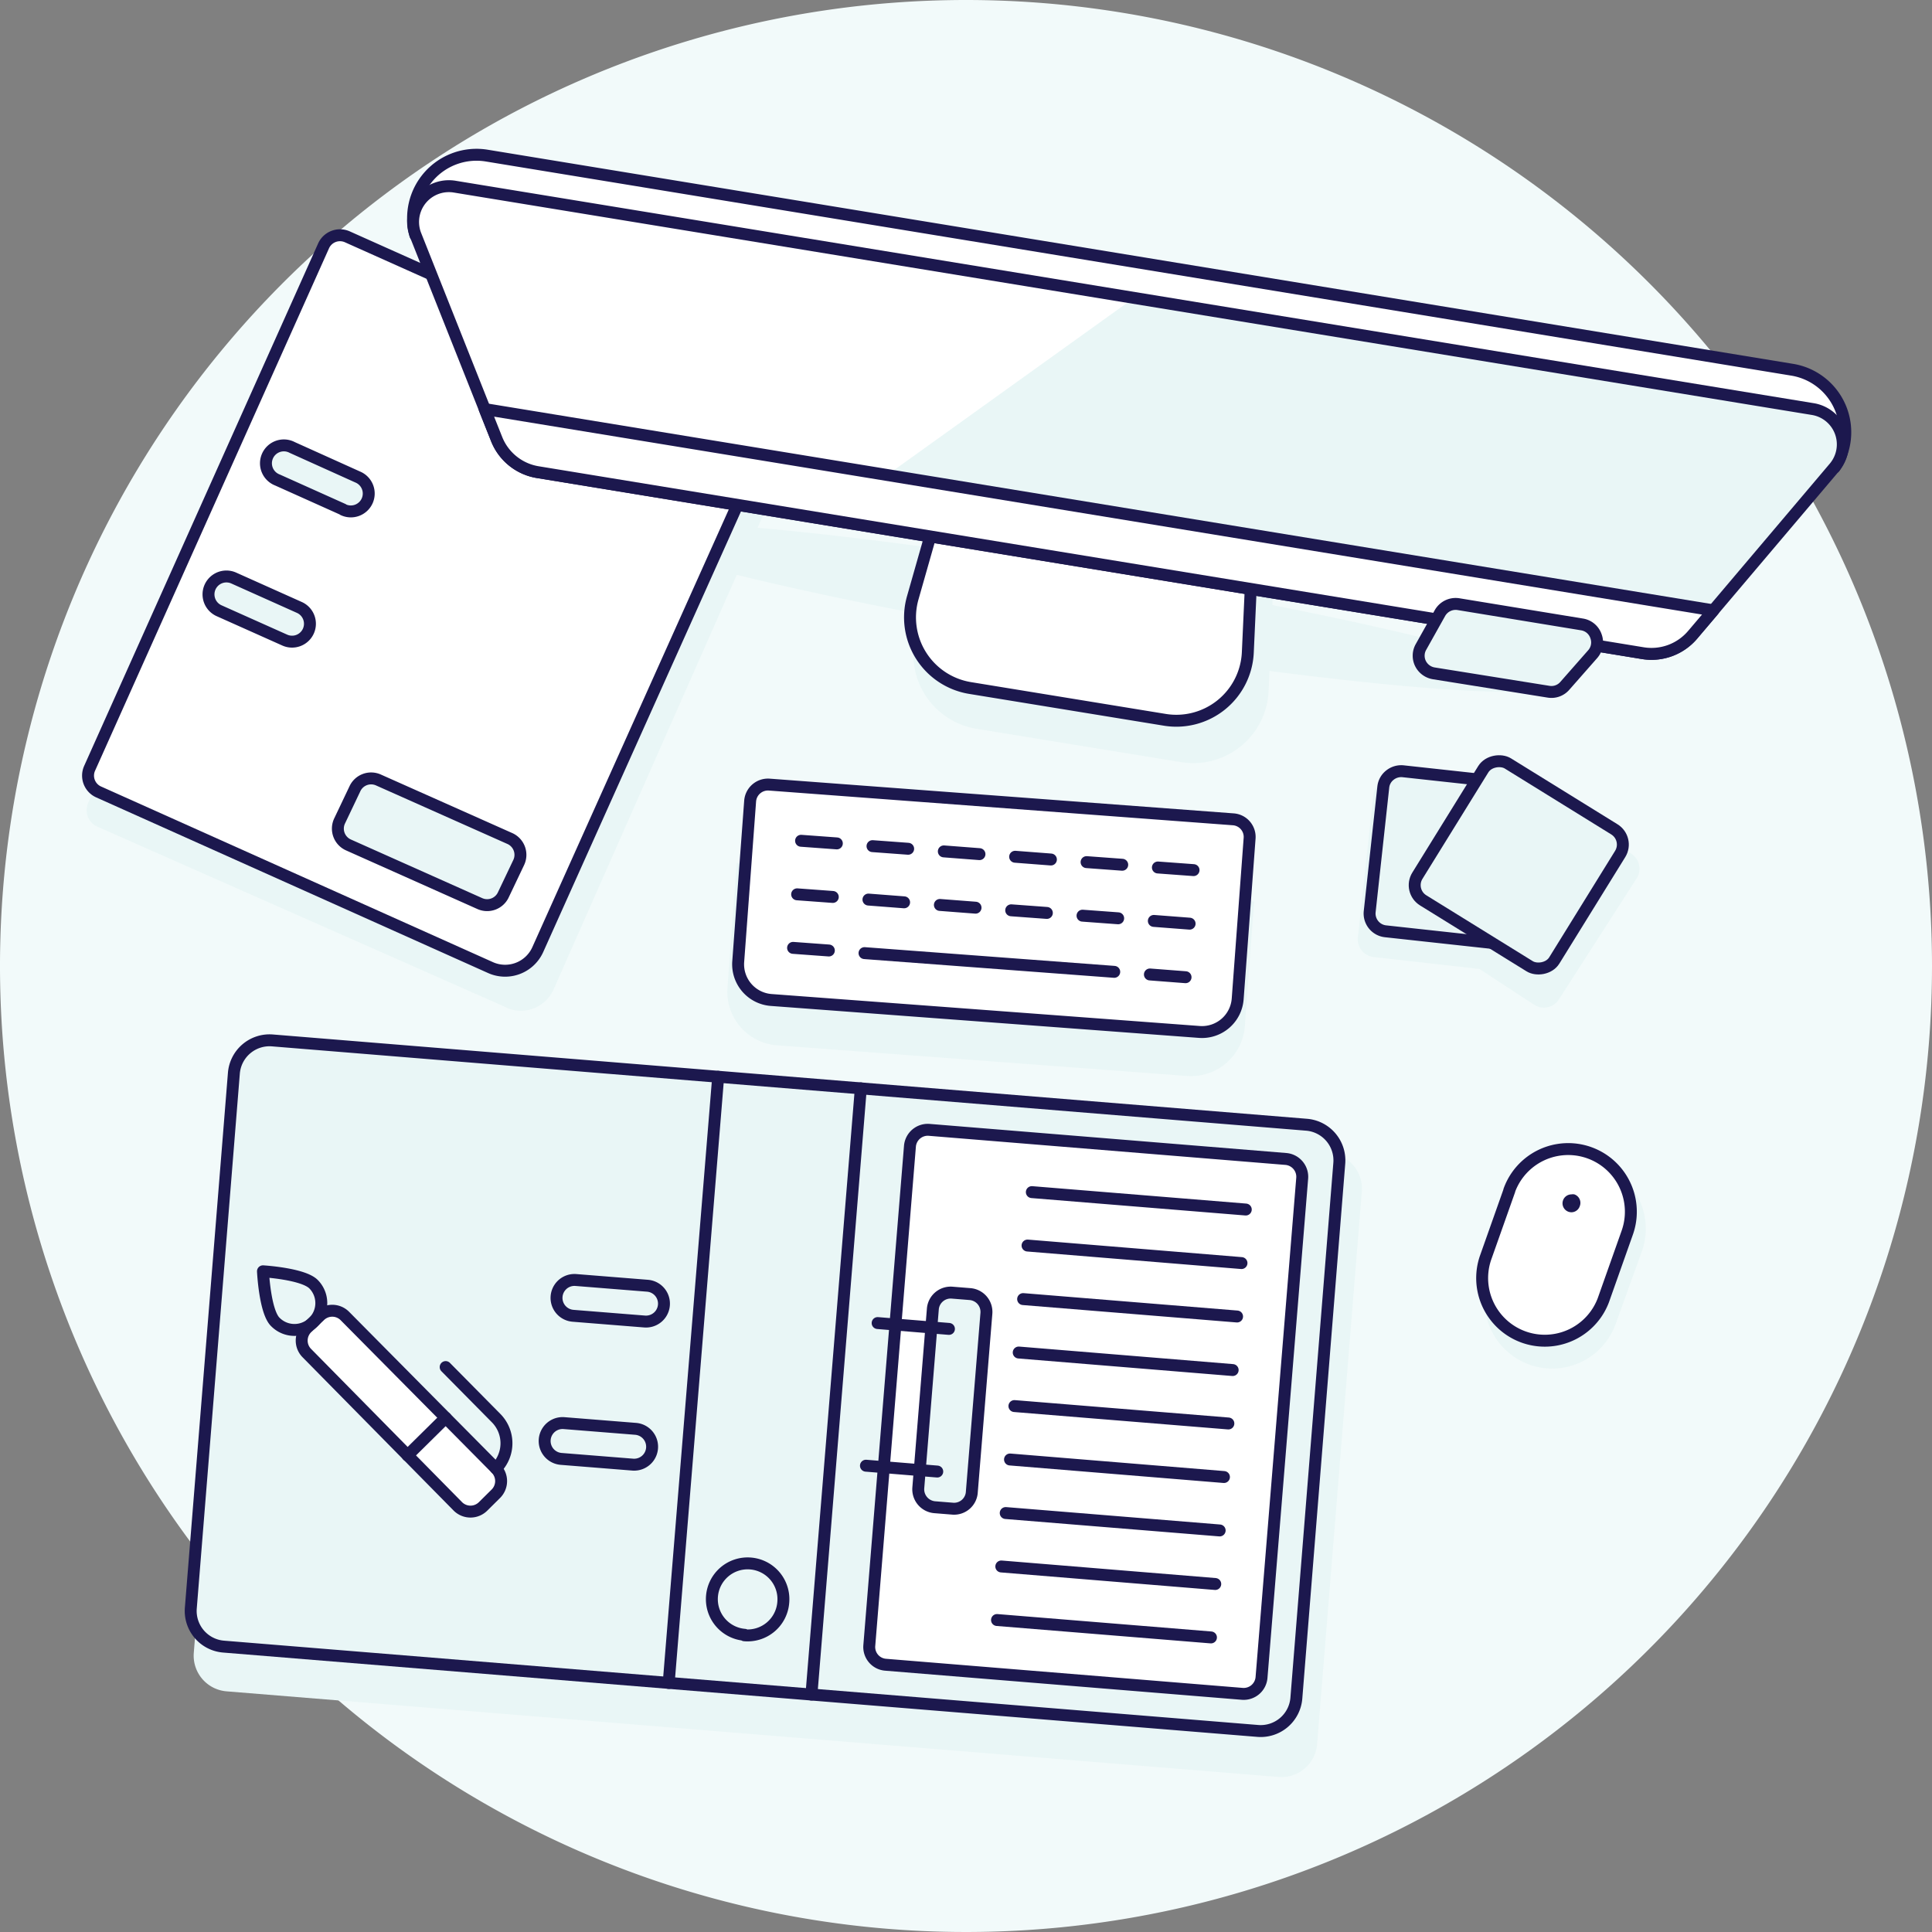 <svg xmlns="http://www.w3.org/2000/svg" viewBox="0 0 162 162"><rect x="0" y="0" width="162" height="162" fill="#808080" stroke="none"/><defs><style>.cls-1{fill:#f2fafa;}.cls-2{fill:#e9f6f6;}.cls-3{fill:#fff;}.cls-4{fill:none;stroke:#1c184e;stroke-linecap:round;stroke-linejoin:round;}.cls-5{fill:#1c184e;}</style></defs><title>Resurs 29</title><g id="Lager_2" data-name="Lager 2"><g id="Layer_1" data-name="Layer 1"><path class="cls-1" d="M162,81A81,81,0,1,1,81,0a81,81,0,0,1,81,81"/><path class="cls-2" d="M106.7,50.69l0-.58L79,45.58l-.13.46c-15.65-2.16-27.08-2.89-27.29-1.59s10.54,4.18,25.71,7.08l-.45,1.58a6.31,6.31,0,0,0,5.05,8L99,63.9A6.32,6.32,0,0,0,106.37,58l.08-1.74c13.72,1.77,23.4,2.3,23.6,1.09s-9.43-3.87-23.35-6.61"/><path class="cls-2" d="M42.47,84.48,8.17,69.32a1.5,1.5,0,0,1-.77-2l20-45.27a1.5,1.5,0,0,1,2-.77l34.3,15.16a3,3,0,0,1,1.53,3.95L46.43,82.94a3,3,0,0,1-4,1.54"/><path class="cls-2" d="M99.54,90.22l-34.4-2.57A4.5,4.5,0,0,1,61,82.82l.78-10.47,43.38,3.24-.78,10.48a4.52,4.52,0,0,1-4.83,4.15"/><path class="cls-2" d="M110.44,146.26A3,3,0,0,1,107.2,149L19,141.82a3,3,0,0,1-2.75-3.24L20,92.24a3,3,0,0,1,3.23-2.75l88.21,7.19a3,3,0,0,1,2.75,3.24Z"/><path class="cls-2" d="M127,101.12l-2.18,6.07A5.64,5.64,0,1,0,135.48,111l2.19-6.07A5.65,5.65,0,1,0,127,101.12"/><path class="cls-2" d="M112.3,97.55a3,3,0,0,0-2.74-3.24L22.84,87.24A3,3,0,0,0,19.61,90L16,134.84a3,3,0,0,0,2.75,3.23l86.71,7.07a3,3,0,0,0,3.24-2.74ZM53.05,122.81l-6-.48a1.5,1.5,0,0,1,.25-3l6,.48a1.5,1.5,0,1,1-.25,3m1-12-6-.48a1.5,1.5,0,1,1,.24-3l6,.48a1.5,1.5,0,1,1-.24,3m8.39,26.27a3,3,0,1,1,3.24-2.74,3,3,0,0,1-3.24,2.74"/><path class="cls-3" d="M105.78,140.66a1.5,1.5,0,0,1-1.62,1.37l-29.9-2.44A1.49,1.49,0,0,1,72.89,138L76.3,96.11a1.5,1.5,0,0,1,1.62-1.37l29.9,2.44a1.5,1.5,0,0,1,1.37,1.62Z"/><path class="cls-4" d="M105.78,140.66a1.5,1.5,0,0,1-1.62,1.37l-29.9-2.44A1.49,1.49,0,0,1,72.89,138L76.3,96.11a1.5,1.5,0,0,1,1.62-1.37l29.9,2.44a1.5,1.5,0,0,1,1.37,1.62Z"/><path class="cls-2" d="M79.84,126.5l-1.49-.12A1.51,1.51,0,0,1,77,124.76l1.22-15a1.5,1.5,0,0,1,1.62-1.37l1.49.12a1.5,1.5,0,0,1,1.38,1.62l-1.22,14.95a1.49,1.49,0,0,1-1.62,1.37"/><path class="cls-4" d="M79.84,126.5l-1.49-.12A1.51,1.51,0,0,1,77,124.76l1.22-15a1.5,1.5,0,0,1,1.62-1.37l1.49.12a1.5,1.5,0,0,1,1.38,1.62l-1.22,14.95A1.49,1.49,0,0,1,79.84,126.5Z"/><line class="cls-4" x1="60.22" y1="90.29" x2="56.07" y2="141.12"/><line class="cls-4" x1="72.18" y1="91.26" x2="68.04" y2="142.09"/><line class="cls-4" x1="73.59" y1="110.94" x2="79.57" y2="111.43"/><line class="cls-4" x1="72.61" y1="122.9" x2="78.59" y2="123.39"/><path class="cls-4" d="M112.3,97.55a3,3,0,0,0-2.74-3.24L22.84,87.24A3,3,0,0,0,19.61,90L16,134.84a3,3,0,0,0,2.75,3.23l86.71,7.07a3,3,0,0,0,3.24-2.74ZM53.05,122.81l-6-.48a1.5,1.5,0,0,1,.25-3l6,.48a1.5,1.5,0,1,1-.25,3Zm1-12-6-.48a1.5,1.5,0,1,1,.24-3l6,.48a1.5,1.5,0,1,1-.24,3Zm8.39,26.27a3,3,0,1,1,3.24-2.74A3,3,0,0,1,62.42,137.12Z"/><line class="cls-4" x1="86.52" y1="99.96" x2="104.46" y2="101.42"/><line class="cls-4" x1="86.16" y1="104.44" x2="104.1" y2="105.91"/><line class="cls-4" x1="85.79" y1="108.93" x2="103.73" y2="110.39"/><line class="cls-4" x1="85.42" y1="113.41" x2="103.36" y2="114.88"/><line class="cls-4" x1="85.06" y1="117.9" x2="103" y2="119.36"/><line class="cls-4" x1="84.69" y1="122.38" x2="102.63" y2="123.85"/><line class="cls-4" x1="84.33" y1="126.87" x2="102.27" y2="128.33"/><line class="cls-4" x1="83.96" y1="131.35" x2="101.9" y2="132.82"/><line class="cls-4" x1="83.6" y1="135.84" x2="101.54" y2="137.3"/><path class="cls-3" d="M45.1,79.61a3,3,0,0,1-4,1.51L8.28,66.41a1.5,1.5,0,0,1-.76-2L27.13,20.62a1.51,1.51,0,0,1,2-.76L62,34.57a3,3,0,0,1,1.52,4Z"/><path class="cls-2" d="M23.85,53.66l-5.48-2.45a1.5,1.5,0,1,1,1.23-2.74l5.47,2.45a1.5,1.5,0,1,1-1.22,2.74"/><path class="cls-4" d="M23.85,53.66l-5.48-2.45a1.5,1.5,0,1,1,1.23-2.74l5.47,2.45a1.5,1.5,0,1,1-1.22,2.74Z"/><path class="cls-2" d="M28.75,42.71l-5.48-2.46a1.5,1.5,0,1,1,1.23-2.73L30,40a1.5,1.5,0,1,1-1.22,2.74"/><path class="cls-4" d="M28.75,42.71l-5.48-2.46a1.5,1.5,0,1,1,1.23-2.73L30,40a1.5,1.5,0,1,1-1.22,2.74Z"/><path class="cls-4" d="M45.1,79.61a3,3,0,0,1-4,1.51L8.28,66.41a1.5,1.5,0,0,1-.76-2L27.13,20.62a1.51,1.51,0,0,1,2-.76L62,34.57a3,3,0,0,1,1.52,4Z"/><path class="cls-2" d="M29.75,66.16a1.5,1.5,0,0,1,2-.75l11,4.9a1.5,1.5,0,0,1,.75,2L42.22,75a1.5,1.5,0,0,1-2,.76l-11-4.91a1.5,1.5,0,0,1-.75-2Z"/><path class="cls-4" d="M29.75,66.16a1.5,1.5,0,0,1,2-.75l11,4.9a1.5,1.5,0,0,1,.75,2L42.22,75a1.5,1.5,0,0,1-2,.76l-11-4.91a1.5,1.5,0,0,1-.75-2Z"/><path class="cls-3" d="M38.39,126.31a1.5,1.5,0,0,0,2.12,0l1.07-1.06a1.5,1.5,0,0,0,0-2.12L28.92,110.35a1.49,1.49,0,0,0-2.12,0l-1.06,1a1.49,1.49,0,0,0,0,2.12Z"/><line class="cls-4" x1="37.37" y1="118.88" x2="34.17" y2="122.04"/><path class="cls-4" d="M41.59,123.14a3,3,0,0,0,0-4.24l-4.22-4.27"/><path class="cls-2" d="M23.09,110.85a2.25,2.25,0,0,0,3.2-3.17c-.88-.88-4.24-1.08-4.24-1.08s.16,3.37,1,4.25"/><path class="cls-4" d="M23.09,110.85a2.25,2.25,0,0,0,3.2-3.17c-.88-.88-4.24-1.08-4.24-1.08S22.21,110,23.09,110.85Z"/><path class="cls-4" d="M38.39,126.31a1.5,1.5,0,0,0,2.12,0l1.07-1.06a1.5,1.5,0,0,0,0-2.12L28.92,110.35a1.49,1.49,0,0,0-2.12,0l-1.06,1a1.49,1.49,0,0,0,0,2.12Z"/><path class="cls-3" d="M100.57,86.53l-35.9-2.68a3,3,0,0,1-2.77-3.21l1-13.47a1.5,1.5,0,0,1,1.61-1.38l38.89,2.91a1.48,1.48,0,0,1,1.38,1.6l-1,13.47a3,3,0,0,1-3.22,2.76"/><path class="cls-4" d="M100.57,86.53l-35.9-2.68a3,3,0,0,1-2.77-3.21l1-13.47a1.5,1.5,0,0,1,1.61-1.38l38.89,2.91a1.48,1.48,0,0,1,1.38,1.6l-1,13.47A3,3,0,0,1,100.57,86.53Z"/><line class="cls-4" x1="66.5" y1="79.48" x2="69.5" y2="79.7"/><line class="cls-4" x1="66.84" y1="74.99" x2="69.83" y2="75.21"/><line class="cls-4" x1="67.17" y1="70.5" x2="70.17" y2="70.72"/><line class="cls-4" x1="72.82" y1="75.43" x2="75.81" y2="75.66"/><line class="cls-4" x1="73.16" y1="70.95" x2="76.15" y2="71.17"/><line class="cls-4" x1="78.81" y1="75.88" x2="81.8" y2="76.11"/><line class="cls-4" x1="79.14" y1="71.39" x2="82.13" y2="71.62"/><line class="cls-4" x1="84.79" y1="76.33" x2="87.78" y2="76.55"/><line class="cls-4" x1="85.12" y1="71.84" x2="88.12" y2="72.07"/><line class="cls-4" x1="90.77" y1="76.78" x2="93.76" y2="77"/><line class="cls-4" x1="91.11" y1="72.29" x2="94.1" y2="72.51"/><line class="cls-4" x1="96.42" y1="81.71" x2="99.41" y2="81.94"/><line class="cls-4" x1="96.75" y1="77.22" x2="99.75" y2="77.45"/><line class="cls-4" x1="97.09" y1="72.74" x2="100.08" y2="72.96"/><line class="cls-4" x1="72.49" y1="79.92" x2="93.43" y2="81.49"/><path class="cls-3" d="M150.26,31,40.83,13.05a5.32,5.32,0,0,0-6,6.67l119,19.48A5.31,5.31,0,0,0,150.26,31"/><path class="cls-4" d="M150.26,31,40.83,13.05a5.32,5.32,0,0,0-6,6.67l119,19.48A5.31,5.31,0,0,0,150.26,31Z"/><path class="cls-3" d="M100.18,34.93,87,32.78a6,6,0,0,0-6.74,4.27L76.54,50.11a6,6,0,0,0,4.8,7.58l16.29,2.66a6,6,0,0,0,7-5.64l.62-13.58a6,6,0,0,0-5-6.2"/><path class="cls-4" d="M100.18,34.93,87,32.78a6,6,0,0,0-6.74,4.27L76.54,50.11a6,6,0,0,0,4.8,7.58l16.29,2.66a6,6,0,0,0,7-5.64l.62-13.58A6,6,0,0,0,100.18,34.93Z"/><path class="cls-2" d="M153.81,39.2A3,3,0,0,0,152,34.3L38.12,15.65a3,3,0,0,0-3.27,4.07l6.79,17.09a4.49,4.49,0,0,0,3.45,2.78l92.67,15.18a4.52,4.52,0,0,0,4.16-1.53Z"/><path class="cls-3" d="M45.09,39.59l24.13,3.95L95.06,25,38.12,15.65a3,3,0,0,0-3.27,4.07l6.79,17.09a4.49,4.49,0,0,0,3.45,2.78"/><path class="cls-4" d="M153.81,39.2A3,3,0,0,0,152,34.3L38.12,15.65a3,3,0,0,0-3.27,4.07l6.79,17.09a4.49,4.49,0,0,0,3.45,2.78l92.67,15.18a4.52,4.52,0,0,0,4.16-1.53Z"/><path class="cls-3" d="M40.64,34.3l1,2.51a4.49,4.49,0,0,0,3.45,2.78l92.67,15.18a4.52,4.52,0,0,0,4.16-1.53l1.75-2.06Z"/><path class="cls-4" d="M40.64,34.3l1,2.51a4.49,4.49,0,0,0,3.45,2.78l92.67,15.18a4.52,4.52,0,0,0,4.16-1.53l1.75-2.06Z"/><path class="cls-2" d="M119.16,54.23a1.49,1.49,0,0,0-.06,1.39,1.52,1.52,0,0,0,1.12.84L129.84,58a1.48,1.48,0,0,0,1.37-.49l2.34-2.66a1.49,1.49,0,0,0,.28-1.49,1.48,1.48,0,0,0-1.17-1l-10.36-1.7a1.51,1.51,0,0,0-1.55.73Z"/><path class="cls-4" d="M119.16,54.23a1.49,1.49,0,0,0-.06,1.39,1.52,1.52,0,0,0,1.12.84L129.84,58a1.48,1.48,0,0,0,1.37-.49l2.34-2.66a1.49,1.49,0,0,0,.28-1.49,1.48,1.48,0,0,0-1.17-1l-10.36-1.7a1.51,1.51,0,0,0-1.55.73Z"/><path class="cls-2" d="M137.23,73.66a1.49,1.49,0,0,0-.44-2.07l-10.08-6.52a1.5,1.5,0,0,0-2.07.44l-.41.64-7.41-.81a1.5,1.5,0,0,0-1.66,1.33l-1.3,11.93a1.5,1.5,0,0,0,1.33,1.65l8.87,1,4.58,3a1.5,1.5,0,0,0,2.07-.44Z"/><path class="cls-2" d="M114.85,76.44a1.5,1.5,0,0,0,1.33,1.65l10.44,1.14a1.49,1.49,0,0,0,1.65-1.33l1.14-10.43a1.51,1.51,0,0,0-1.33-1.66l-10.44-1.14a1.52,1.52,0,0,0-1.1.33,1.46,1.46,0,0,0-.55,1Z"/><path class="cls-4" d="M114.85,76.44a1.5,1.5,0,0,0,1.33,1.65l10.44,1.14a1.49,1.49,0,0,0,1.65-1.33l1.14-10.43a1.51,1.51,0,0,0-1.33-1.66l-10.44-1.14a1.52,1.52,0,0,0-1.1.33,1.46,1.46,0,0,0-.55,1Z"/><rect class="cls-2" x="120.6" y="65.77" width="13.5" height="13.5" rx="1.5" ry="1.5" transform="translate(-1.33 142.65) rotate(-58.25)"/><rect class="cls-4" x="120.6" y="65.77" width="13.5" height="13.5" rx="1.5" ry="1.5" transform="translate(-1.33 142.65) rotate(-58.25)"/><path class="cls-3" d="M126.56,99.83l-2,5.65a5.25,5.25,0,0,0,9.88,3.55l2-5.65a5.25,5.25,0,0,0-9.89-3.55"/><path class="cls-4" d="M126.56,99.83l-2,5.65a5.25,5.25,0,0,0,9.88,3.55l2-5.65a5.25,5.25,0,0,0-9.89-3.55Z"/><path class="cls-5" d="M131.76,100.15a.75.75,0,0,0-.26,1.45.8.8,0,0,0,.26.05.74.74,0,0,0,.7-.5.75.75,0,0,0-.45-1,.73.73,0,0,0-.25,0"/></g></g></svg>